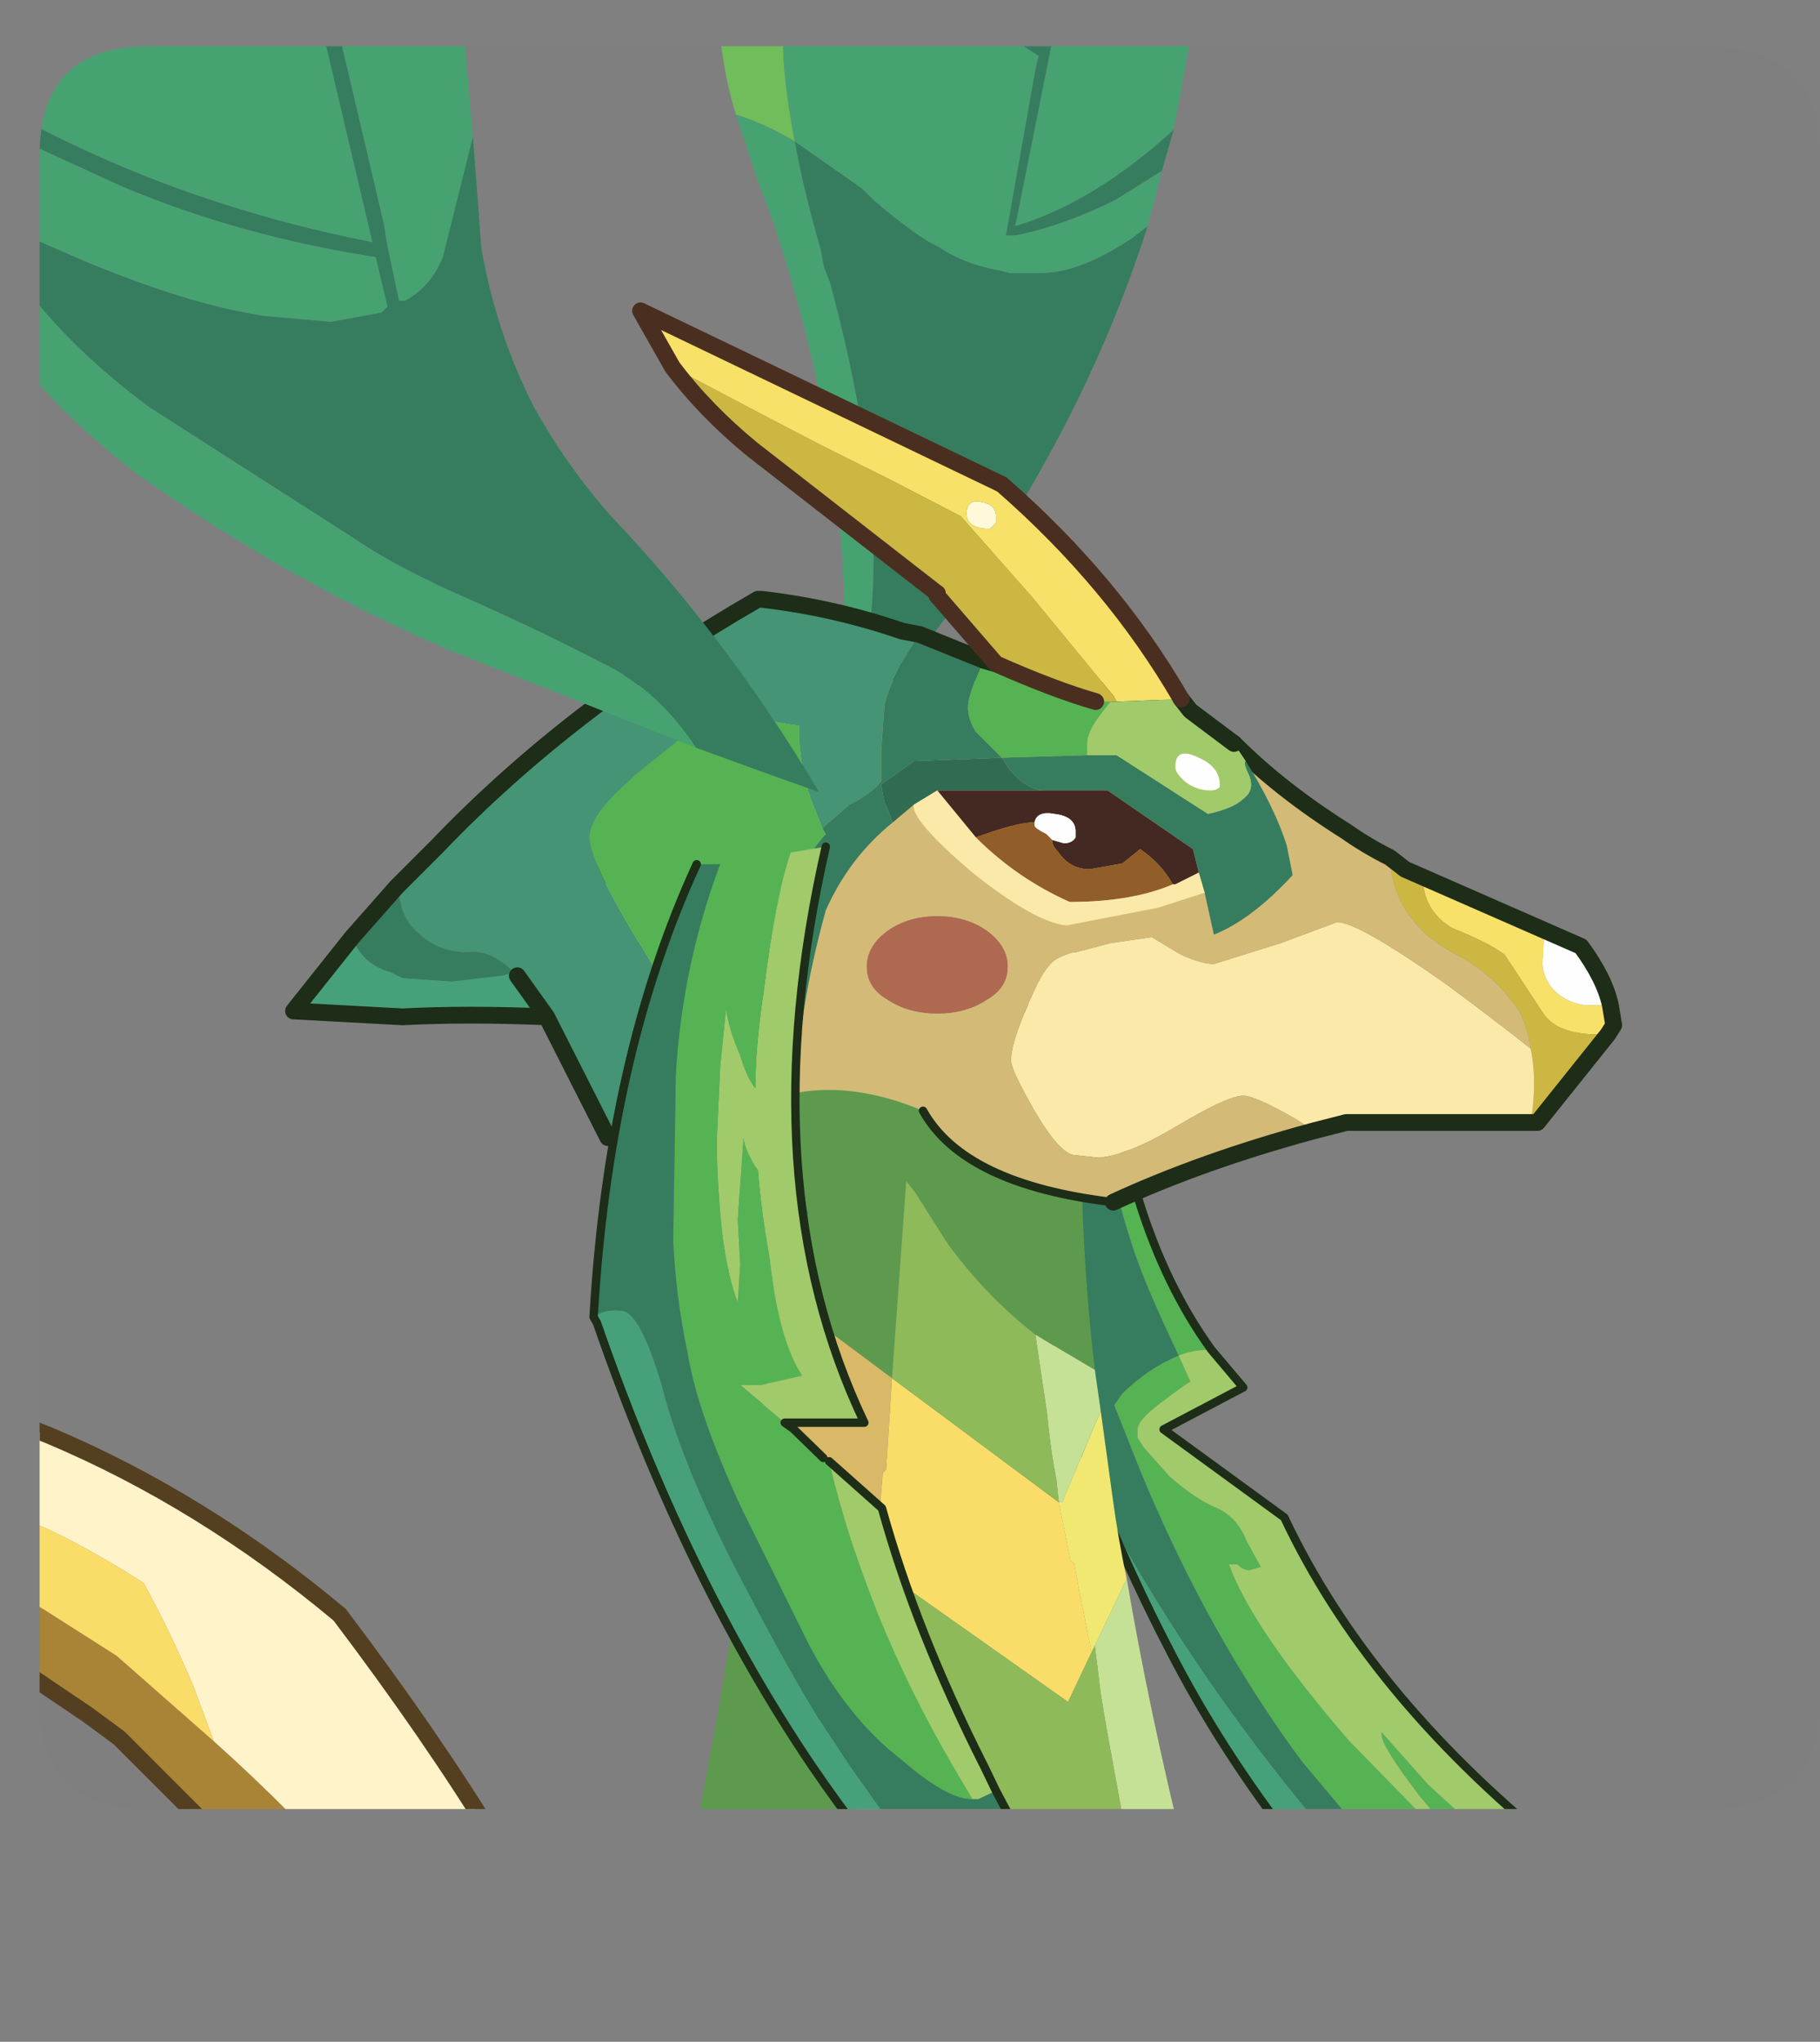<?xml version="1.0" encoding="UTF-8" standalone="no"?>
<svg xmlns:ffdec="https://www.free-decompiler.com/flash" xmlns:xlink="http://www.w3.org/1999/xlink" ffdec:objectType="frame" height="61.85px" width="55.15px" xmlns="http://www.w3.org/2000/svg">
  <rect width="100%" height="100%" fill="#808080" stroke="none"/>
  <g transform="matrix(1.0, 0.0, 0.0, 1.0, 1.2, 1.4)">
    <clipPath id="clipPath0" transform="matrix(1.0, 0.0, 0.0, 1.0, 0.0, 0.0)">
      <path d="M50.5 0.0 Q53.95 0.0 53.95 3.3 L53.95 50.15 Q53.95 53.4 50.5 53.4 L3.3 53.4 Q0.0 53.4 0.0 50.15 L0.0 3.3 Q0.0 0.0 3.3 0.0 L50.5 0.0" fill="#000000" fill-rule="evenodd" stroke="none"/>
    </clipPath>
    <g clip-path="url(#clipPath0)">
      <use ffdec:characterId="3" height="121.7" transform="matrix(0.508, 0.0, 0.0, 0.508, -1.196, -1.408)" width="96.75" xlink:href="#sprite0"/>
    </g>
    <use ffdec:characterId="4" height="53.4" transform="matrix(1.0, 0.0, 0.0, 1.0, 0.0, 0.0)" width="53.95" xlink:href="#shape2"/>
  </g>
  <defs>
    <g id="sprite0" transform="matrix(1.0, 0.0, 0.0, 1.0, -95.45, -103.1)">
      <use ffdec:characterId="2" height="121.7" transform="matrix(1.0, 0.0, 0.0, 1.0, 95.45, 103.1)" width="96.75" xlink:href="#shape1"/>
    </g>
    <g id="shape1" transform="matrix(1.0, 0.0, 0.0, 1.0, -95.45, -103.1)">
      <path d="M124.4 224.3 L124.65 221.15 Q125.0 217.3 125.0 212.9 128.5 218.35 130.8 223.1 L131.15 223.8 131.35 224.3 124.4 224.3" fill="#c2973d" fill-rule="evenodd" stroke="none"/>
      <path d="M108.2 206.95 Q117.7 215.45 123.25 224.3 L118.55 224.3 Q114.95 219.5 110.45 214.65 L102.55 206.75 100.65 205.35 98.35 203.8 Q97.15 202.95 95.95 202.3 L95.95 198.15 Q97.05 198.5 98.0 199.05 L102.4 201.85 108.2 206.95" fill="#ab8536" fill-rule="evenodd" stroke="none"/>
      <path d="M95.95 193.35 L95.95 187.75 98.35 188.7 Q107.5 192.55 115.7 199.4 121.15 206.6 125.0 212.9 125.0 217.3 124.65 221.15 L124.4 224.3 123.25 224.3 Q117.7 215.45 108.2 206.95 L106.95 203.6 Q105.55 200.3 104.0 197.5 99.2 194.45 95.95 193.35" fill="#fff4ca" fill-rule="evenodd" stroke="none"/>
      <path d="M95.95 193.35 Q99.2 194.45 104.0 197.5 105.55 200.3 106.95 203.6 L108.2 206.95 102.4 201.85 98.0 199.05 Q97.05 198.5 95.95 198.15 L95.95 193.35" fill="#fbde68" fill-rule="evenodd" stroke="none"/>
      <path d="M125.0 212.9 Q121.15 206.6 115.7 199.4 107.5 192.55 98.35 188.7 L95.95 187.75 M131.35 224.3 L131.15 223.8 130.8 223.1 Q128.5 218.35 125.0 212.9 M95.95 202.3 Q97.15 202.95 98.35 203.8 L100.65 205.35 102.55 206.75 110.45 214.65 Q114.95 219.5 118.55 224.3" fill="none" stroke="#543f21" stroke-linecap="round" stroke-linejoin="round" stroke-width="1.0"/>
      <path d="M139.35 109.95 Q138.7 108.0 138.35 104.95 L142.15 104.95 142.15 105.55 Q142.15 107.85 142.85 111.55 141.1 110.5 139.35 109.95" fill="#71bd5b" fill-rule="evenodd" stroke="none"/>
      <path d="M158.35 104.95 L166.55 104.95 165.45 110.85 Q160.7 115.2 156.0 116.6 L158.1 106.1 158.35 104.95 M164.75 113.3 L163.9 116.6 163.0 117.3 Q159.85 119.4 157.55 119.4 L155.65 119.4 155.1 119.25 Q153.0 118.9 151.45 117.85 150.2 117.3 147.55 115.05 L146.85 114.35 142.85 111.55 Q142.15 107.85 142.15 105.55 L142.15 104.95 155.05 104.95 157.4 106.45 157.2 107.3 155.45 117.15 156.0 117.15 Q158.8 116.6 161.95 115.05 L164.75 113.3 M146.35 145.9 L145.45 146.45 Q147.05 133.1 141.6 116.45 L140.55 113.65 139.35 109.95 Q141.1 110.5 142.85 111.55 143.35 114.35 144.4 118.0 L144.6 119.05 144.95 119.95 Q147.55 129.6 147.55 136.45 147.55 141.35 146.35 145.9 M156.35 104.95 L157.7 104.95 157.55 105.75 156.35 104.95" fill="#47a372" fill-rule="evenodd" stroke="none"/>
      <path d="M165.45 110.85 L164.75 113.3 161.95 115.05 Q158.8 116.6 156.0 117.15 L155.45 117.15 157.2 107.3 157.4 106.45 155.05 104.95 156.35 104.95 157.55 105.75 157.7 104.95 158.35 104.95 158.1 106.1 156.0 116.6 Q160.7 115.2 165.45 110.85 M163.9 116.6 Q159.15 131.5 147.75 145.2 L146.7 145.9 146.35 145.9 Q147.55 141.35 147.55 136.45 147.55 129.6 144.95 119.95 L144.6 119.05 144.4 118.0 Q143.35 114.35 142.85 111.55 L146.85 114.35 147.55 115.05 Q150.2 117.3 151.45 117.85 153.0 118.9 155.1 119.25 L155.65 119.4 157.55 119.4 Q159.85 119.4 163.0 117.3 L163.9 116.6" fill="#367d5f" fill-rule="evenodd" stroke="none"/>
      <path d="M167.7 183.6 Q166.6 183.6 165.75 183.95 163.65 179.55 162.95 177.3 161.2 172.0 161.2 166.95 L161.35 163.25 Q162.25 176.05 167.7 183.6 M165.75 183.95 L166.45 185.5 Q166.1 185.7 164.7 186.75 163.3 187.8 163.3 188.35 L163.3 188.85 163.65 189.4 165.2 191.15 Q166.8 192.55 168.05 193.05 169.25 193.6 169.8 195.0 L170.65 196.55 169.95 196.75 Q169.6 196.75 169.25 196.4 L168.75 196.4 Q170.15 200.25 175.9 206.9 L181.95 213.1 177.25 213.1 173.1 208.15 Q167.5 200.6 163.45 190.8 L161.9 186.9 162.4 186.2 Q164.0 184.65 165.75 183.95 M182.55 213.1 L180.15 210.25 Q177.85 207.25 177.85 206.55 L177.85 206.4 180.65 209.55 184.55 213.1 182.55 213.1" fill="#56b453" fill-rule="evenodd" stroke="none"/>
      <path d="M161.35 163.25 L161.2 166.95 Q161.2 172.0 162.95 177.3 163.65 179.55 165.75 183.95 164.0 184.65 162.4 186.2 L161.9 186.9 163.45 190.8 Q167.5 200.6 173.1 208.15 L177.25 213.1 175.1 213.1 Q166.95 203.6 161.35 193.25 L160.15 189.9 Q155.4 176.75 154.7 163.25 L161.35 163.25" fill="#367d5f" fill-rule="evenodd" stroke="none"/>
      <path d="M175.1 213.1 L172.65 213.1 Q168.25 207.45 165.2 201.5 163.1 197.45 161.35 193.25 166.95 203.6 175.1 213.1" fill="#46a27a" fill-rule="evenodd" stroke="none"/>
      <path d="M165.75 183.95 Q166.6 183.6 167.7 183.6 L169.6 185.85 164.85 188.35 172.05 193.6 Q177.0 204.1 188.05 213.1 L184.55 213.1 180.65 209.55 177.85 206.4 177.85 206.55 Q177.85 207.25 180.15 210.25 L182.55 213.1 181.95 213.1 175.9 206.9 Q170.15 200.25 168.75 196.4 L169.25 196.4 Q169.6 196.75 169.95 196.75 L170.65 196.55 169.8 195.0 Q169.25 193.6 168.05 193.05 166.8 192.55 165.2 191.15 L163.65 189.4 163.3 188.85 163.3 188.35 Q163.3 187.8 164.7 186.75 166.1 185.7 166.45 185.5 L165.75 183.95" fill="#a2cb6b" fill-rule="evenodd" stroke="none"/>
      <path d="M167.7 183.6 Q162.25 176.05 161.35 163.25 L154.7 163.25 Q155.4 176.75 160.15 189.9 L161.35 193.25 Q163.1 197.45 165.2 201.5 168.25 207.45 172.65 213.1 M188.05 213.1 Q177.0 204.1 172.05 193.6 L164.85 188.35 169.6 185.85 167.7 183.6" fill="none" stroke="#1d2d17" stroke-linecap="round" stroke-linejoin="round" stroke-width="0.5"/>
      <path d="M141.6 180.05 Q142.15 173.9 142.5 164.45 L160.0 164.45 Q159.65 175.65 160.75 184.8 L157.2 182.7 Q154.25 180.4 151.95 177.25 L150.05 174.25 149.5 173.55 148.65 185.3 141.6 180.05 M146.5 214.05 L136.6 214.05 Q138.95 202.4 140.4 191.45 L147.75 196.55 147.55 199.15 Q146.85 203.9 146.7 209.0 L146.5 214.05" fill="#5d9b4e" fill-rule="evenodd" stroke="none"/>
      <path d="M161.1 187.25 L161.8 192.35 Q162.15 194.95 162.65 197.25 L160.75 201.25 160.55 201.65 159.5 196.35 159.3 196.2 158.6 192.7 158.8 192.7 161.1 187.25" fill="#f2e972" fill-rule="evenodd" stroke="none"/>
      <path d="M147.75 196.55 L147.75 195.15 148.1 190.95 148.3 190.75 148.65 185.3 158.6 192.7 159.3 196.2 159.5 196.35 160.55 201.65 159.15 204.6 147.75 196.55" fill="#fbde68" fill-rule="evenodd" stroke="none"/>
      <path d="M157.2 182.7 L160.75 184.8 161.1 187.25 158.8 192.7 158.6 192.7 158.45 191.3 Q158.1 189.55 157.9 187.4 L157.2 182.7 M162.65 197.25 Q164.0 205.2 166.2 214.05 L162.9 214.05 162.5 211.95 161.45 206.2 161.1 204.1 160.75 201.25 162.65 197.25" fill="#c6e297" fill-rule="evenodd" stroke="none"/>
      <path d="M148.65 185.3 L149.5 173.55 150.05 174.25 151.95 177.25 Q154.25 180.4 157.2 182.7 L157.9 187.4 Q158.1 189.55 158.45 191.3 L158.6 192.7 148.65 185.3 M162.9 214.05 L146.5 214.05 146.7 209.0 Q146.85 203.9 147.55 199.15 L147.75 196.55 159.15 204.6 160.55 201.65 160.75 201.25 161.1 204.1 161.45 206.2 162.5 211.95 162.9 214.05" fill="#8fbb59" fill-rule="evenodd" stroke="none"/>
      <path d="M141.6 180.05 L148.65 185.3 148.3 190.75 148.1 190.95 147.75 195.15 147.75 196.55 140.4 191.45 Q141.25 185.65 141.6 180.05" fill="#daba67" fill-rule="evenodd" stroke="none"/>
      <path d="M187.65 158.45 Q187.5 159.0 187.5 160.05 187.3 161.1 188.0 162.0 188.7 162.85 189.95 163.05 L191.5 163.05 191.7 164.25 191.35 164.8 190.8 164.8 Q188.35 164.8 187.5 163.55 L185.2 160.05 Q184.3 159.35 182.05 158.45 180.3 157.4 180.3 155.3 L187.65 158.45" fill="#f8e268" fill-rule="evenodd" stroke="none"/>
      <path d="M191.5 163.05 L189.95 163.05 Q188.7 162.85 188.0 162.0 187.3 161.1 187.5 160.05 187.5 159.0 187.65 158.45 L189.75 159.55 Q191.15 161.45 191.5 163.05" fill="#ffffff" fill-rule="evenodd" stroke="none"/>
      <path d="M180.3 155.3 Q180.3 157.4 182.05 158.45 184.3 159.35 185.2 160.05 L187.5 163.55 Q188.35 164.8 190.8 164.8 L191.35 164.8 187.15 170.05 186.75 170.05 Q187.15 167.6 186.75 165.65 186.6 164.45 186.05 163.4 184.5 161.1 182.05 159.9 178.55 157.95 178.35 154.25 L179.25 154.95 180.3 155.3" fill="#cdb843" fill-rule="evenodd" stroke="none"/>
      <path d="M186.75 165.65 Q187.15 167.6 186.75 170.05 L175.75 170.05 173.8 170.55 172.75 169.85 Q170.3 168.45 169.6 168.45 168.7 168.45 165.75 170.2 162.75 172.0 161.0 172.15 L159.6 172.0 Q158.7 172.0 157.15 169.35 155.75 166.9 155.75 166.35 155.75 165.15 157.15 162.15 157.85 160.6 158.55 160.25 159.25 159.9 159.6 159.9 L161.7 159.35 164.15 159.0 165.9 160.05 Q167.15 160.6 167.85 160.6 L171.85 159.35 175.2 158.1 Q176.45 158.1 181.7 161.8 185.0 164.25 186.75 165.65" fill="#fceaaa" fill-rule="evenodd" stroke="none"/>
      <path d="M178.35 154.25 Q178.55 157.95 182.05 159.9 184.5 161.1 186.05 163.4 186.6 164.45 186.75 165.65 185.0 164.25 181.7 161.8 176.45 158.1 175.2 158.1 L171.85 159.35 167.85 160.6 Q167.15 160.6 165.9 160.05 L164.15 159.0 161.7 159.35 159.6 159.9 Q159.25 159.9 158.55 160.25 157.85 160.6 157.15 162.15 155.75 165.15 155.75 166.35 155.75 166.9 157.15 169.35 158.7 172.0 159.6 172.0 L161.0 172.15 Q162.75 172.0 165.75 170.2 168.7 168.45 169.6 168.45 170.3 168.45 172.75 169.85 L173.8 170.55 Q167.15 172.35 161.85 174.8 152.95 173.75 150.5 169.35 140.85 165.3 134.5 174.45 L127.7 162.7 Q131.55 151.8 142.05 143.9 158.2 141.3 169.05 147.45 171.85 150.25 175.75 152.7 176.95 153.55 178.35 154.25 M154.35 162.7 Q155.55 162.0 155.55 160.75 155.55 159.55 154.35 158.65 153.1 157.75 151.35 157.75 149.6 157.75 148.35 158.65 147.15 159.55 147.15 160.75 147.15 162.0 148.35 162.7 149.6 163.55 151.35 163.55 153.1 163.55 154.35 162.7" fill="#d5bb77" fill-rule="evenodd" stroke="none"/>
      <path d="M154.35 162.7 Q153.1 163.55 151.35 163.55 149.6 163.55 148.35 162.7 147.15 162.0 147.15 160.75 147.15 159.55 148.35 158.65 149.6 157.75 151.35 157.75 153.1 157.75 154.35 158.65 155.55 159.55 155.55 160.75 155.55 162.0 154.35 162.7" fill="#b16951" fill-rule="evenodd" stroke="none"/>
      <path d="M161.85 174.8 Q152.95 173.75 150.5 169.35" fill="none" stroke="#1d2d17" stroke-linecap="round" stroke-linejoin="round" stroke-width="0.5"/>
      <path d="M161.85 174.8 Q167.15 172.35 173.8 170.55 L175.75 170.05 187.15 170.05 191.35 164.8 191.7 164.25 191.5 163.05 Q191.15 161.45 189.75 159.55 L179.25 154.95 178.35 154.25 Q176.95 153.55 175.75 152.7 171.85 150.25 169.05 147.45 158.2 141.3 142.05 143.9 131.55 151.8 127.7 162.7 L134.5 174.45" fill="none" stroke="#1d2d17" stroke-linecap="round" stroke-linejoin="round" stroke-width="1.0"/>
      <path d="M154.85 133.9 L154.85 134.3 154.5 134.65 Q153.1 134.65 153.1 133.75 153.1 132.85 154.0 133.05 154.85 133.2 154.85 133.9" fill="#fffad9" fill-rule="evenodd" stroke="none"/>
      <path d="M154.85 133.9 Q154.85 133.2 154.0 133.05 153.1 132.85 153.1 133.75 153.1 134.65 154.5 134.65 L154.85 134.3 154.85 133.9 M135.55 125.0 L133.65 121.65 155.2 132.0 Q161.85 137.8 165.9 144.8 L162.05 144.95 161.85 144.6 156.95 138.65 152.75 133.9 148.7 131.8 144.5 129.7 Q140.15 127.45 135.55 125.0" fill="#f8e268" fill-rule="evenodd" stroke="none"/>
      <path d="M119.1 156.0 L119.45 155.65 121.55 153.55 Q129.45 145.3 140.65 138.85 L140.85 138.85 Q145.2 139.35 149.25 140.75 L150.3 140.95 Q148.55 143.55 148.2 145.15 L148.0 147.95 148.0 149.7 Q147.5 150.4 146.1 151.1 L144.5 152.5 143.8 150.75 Q143.1 148.5 143.1 146.75 L143.1 146.4 140.65 146.0 Q140.65 145.65 138.9 146.0 137.7 146.4 136.25 147.1 L136.1 147.1 133.3 149.35 132.95 149.7 Q130.3 152.0 130.65 153.4 131.0 155.3 134.35 160.6 L141.55 158.45 140.85 162.0 Q140.3 165.65 140.15 168.65 L140.15 169.15 Q140.15 171.8 141.0 175.3 135.75 174.6 131.7 170.95 L128.05 163.75 126.3 161.3 126.1 161.1 Q124.7 159.7 123.3 159.9 121.7 159.9 120.5 158.85 119.8 158.3 119.45 157.4 L119.1 156.0" fill="#449575" fill-rule="evenodd" stroke="none"/>
      <path d="M154.85 142.7 L151.35 138.65 151.35 138.5 140.3 129.9 Q137.5 127.6 135.55 125.0 140.15 127.45 144.5 129.7 L148.7 131.8 152.75 133.9 156.95 138.65 161.85 144.6 162.05 144.95 161.7 144.95 160.8 144.95 Q158.35 144.25 154.85 142.7" fill="#cdb843" fill-rule="evenodd" stroke="none"/>
      <path d="M141.55 158.45 L134.35 160.6 Q131.0 155.3 130.65 153.4 130.3 152.0 132.95 149.7 L133.3 149.35 136.1 147.1 136.25 147.1 Q137.7 146.4 138.9 146.0 140.65 145.65 140.65 146.0 L143.1 146.4 143.1 146.75 Q143.1 148.5 143.8 150.75 L144.5 152.5 144.7 152.85 Q143.1 154.6 141.9 157.95 L141.55 158.45 M154.15 142.5 L154.85 142.7 Q158.35 144.25 160.8 144.95 L161.7 144.95 161.15 145.65 Q160.3 146.75 160.3 147.45 L160.3 148.15 155.2 148.3 153.65 146.75 Q152.95 145.65 153.3 144.6 153.65 143.4 154.15 142.5" fill="#56b453" fill-rule="evenodd" stroke="none"/>
      <path d="M119.1 156.0 L119.45 157.4 Q119.8 158.3 120.5 158.85 121.7 159.9 123.3 159.9 124.7 159.7 126.1 161.1 L125.4 161.3 122.4 161.65 119.45 161.45 118.75 161.1 Q117.0 160.6 116.45 159.0 L119.1 156.0 M141.0 175.3 Q140.15 171.8 140.15 169.15 L140.15 168.65 Q140.3 165.65 140.85 162.0 L141.55 158.45 141.9 157.95 Q143.1 154.6 144.7 152.85 L144.5 152.5 146.1 151.1 Q147.5 150.4 148.0 149.7 L148.0 147.95 148.2 145.15 Q148.55 143.55 150.3 140.95 L154.15 142.5 Q153.65 143.4 153.3 144.6 152.95 145.65 153.65 146.75 L155.2 148.3 160.3 148.15 162.05 148.15 167.5 151.65 Q169.05 151.3 169.6 150.75 170.3 150.25 169.95 149.35 169.6 148.65 169.75 148.5 171.5 151.3 172.2 153.55 L172.55 155.3 Q170.1 157.95 167.85 158.85 L167.3 156.35 166.95 155.15 166.6 153.75 161.5 150.25 157.85 150.25 Q156.6 150.25 155.55 148.85 L155.2 148.3 149.95 148.5 148.0 149.9 148.2 150.95 148.7 152.15 Q146.1 154.25 144.7 157.4 142.95 163.75 142.95 168.65 142.75 172.5 143.65 175.5 L141.0 175.3" fill="#367d5f" fill-rule="evenodd" stroke="none"/>
      <path d="M165.9 144.8 L166.45 145.5 169.05 147.45 169.75 148.5 Q169.6 148.65 169.95 149.35 170.3 150.25 169.6 150.75 169.05 151.3 167.5 151.65 L162.05 148.15 160.3 148.15 160.3 147.45 Q160.3 146.75 161.15 145.65 L161.7 144.95 162.05 144.95 165.9 144.8 M166.1 149.7 Q166.8 150.25 167.65 150.25 168.0 150.25 168.2 150.05 L168.2 149.9 Q168.2 148.85 166.95 148.3 165.55 147.6 165.55 148.85 165.55 149.2 166.1 149.7" fill="#a2cb6b" fill-rule="evenodd" stroke="none"/>
      <path d="M157.85 150.25 L161.5 150.25 166.6 153.75 166.95 155.15 165.55 155.85 165.4 155.85 Q164.7 154.6 163.45 153.75 L162.4 154.6 160.45 154.95 Q159.25 154.95 158.55 153.9 158.2 153.55 158.2 153.2 L158.9 153.4 Q159.4 153.4 159.6 153.05 L159.6 152.7 Q159.6 151.8 158.35 151.65 157.3 151.45 157.15 152.15 156.1 152.15 153.65 153.05 L151.35 150.25 157.85 150.25" fill="#442822" fill-rule="evenodd" stroke="none"/>
      <path d="M157.15 152.15 Q157.3 151.45 158.35 151.65 159.6 151.8 159.6 152.7 L159.6 153.05 Q159.4 153.4 158.9 153.4 L158.2 153.2 157.85 152.85 Q157.15 152.5 157.15 152.35 L157.15 152.15 M166.1 149.7 Q165.55 149.2 165.55 148.85 165.55 147.6 166.95 148.3 168.2 148.85 168.2 149.9 L168.2 150.05 Q168.0 150.25 167.65 150.25 166.8 150.25 166.1 149.7" fill="#ffffff" fill-rule="evenodd" stroke="none"/>
      <path d="M157.15 152.15 L157.15 152.35 Q157.15 152.5 157.85 152.85 L158.2 153.2 Q158.2 153.55 158.55 153.9 159.25 154.95 160.45 154.95 L162.4 154.6 163.45 153.75 Q164.7 154.6 165.4 155.85 162.95 156.9 159.25 156.9 156.1 155.5 153.65 153.05 156.1 152.15 157.15 152.15" fill="#925d28" fill-rule="evenodd" stroke="none"/>
      <path d="M149.95 151.1 L148.7 152.15 148.2 150.95 148.0 149.9 149.95 148.5 155.2 148.3 155.55 148.85 Q156.6 150.25 157.85 150.25 L151.35 150.25 149.95 151.1" fill="#2f6c52" fill-rule="evenodd" stroke="none"/>
      <path d="M167.3 156.35 L164.5 157.25 159.05 158.3 Q157.15 158.1 153.45 155.15 149.75 152.0 149.95 151.1 L151.35 150.25 153.65 153.05 Q156.1 155.5 159.25 156.9 162.95 156.9 165.4 155.85 L165.55 155.85 166.95 155.15 167.3 156.35" fill="#fceaaa" fill-rule="evenodd" stroke="none"/>
      <path d="M126.1 161.1 L126.3 161.3 128.05 163.75 Q123.3 163.55 119.45 163.75 L112.95 163.4 116.45 159.0 Q117.0 160.6 118.75 161.1 L119.45 161.45 122.4 161.65 125.4 161.3 126.1 161.1" fill="#46a27a" fill-rule="evenodd" stroke="none"/>
      <path d="M150.3 140.95 L149.25 140.75 Q145.2 139.35 140.85 138.85 L140.65 138.85 Q129.45 145.3 121.55 153.55 L119.45 155.65 119.1 156.0 116.45 159.0 112.95 163.4 119.45 163.75 Q123.3 163.55 128.05 163.75 L131.7 170.95 M126.3 161.3 L128.05 163.75 M150.3 140.95 L154.15 142.5 154.85 142.7 M151.35 138.65 L151.35 138.5 M165.9 144.8 L166.45 145.5 169.05 147.45" fill="none" stroke="#1d2d17" stroke-linecap="round" stroke-linejoin="round" stroke-width="1.0"/>
      <path d="M154.85 142.7 L151.35 138.65 M151.35 138.5 L140.3 129.9 Q137.5 127.6 135.55 125.0 L133.65 121.65 155.2 132.0 Q161.85 137.8 165.9 144.8 M154.85 142.7 Q158.35 144.25 160.8 144.95" fill="none" stroke="#4a2f20" stroke-linecap="round" stroke-linejoin="round" stroke-width="1.0"/>
      <path d="M123.65 111.25 L124.0 115.8 124.15 117.9 Q125.05 123.0 127.3 127.4 129.25 130.9 131.85 133.85 138.9 141.25 144.3 150.35 L141.35 149.3 136.95 147.7 Q134.65 144.2 131.35 142.65 128.0 140.9 123.65 138.95 119.25 137.05 116.6 135.25 L104.35 127.4 Q99.75 124.0 96.85 120.15 L96.85 117.1 100.3 118.6 Q106.6 121.25 111.2 121.95 L115.2 122.3 118.2 121.75 118.55 121.4 117.85 118.45 Q109.75 117.2 102.75 114.25 L96.85 111.55 96.85 110.25 Q106.4 115.35 117.65 117.55 L114.35 103.55 114.2 103.1 115.2 103.1 118.35 116.5 118.55 117.75 118.7 118.45 119.25 121.05 119.6 121.05 Q121.15 120.2 121.85 118.45 L123.65 111.25" fill="#367d5f" fill-rule="evenodd" stroke="none"/>
      <path d="M123.65 111.25 L121.85 118.45 Q121.15 120.2 119.6 121.05 L119.25 121.05 118.7 118.45 118.55 117.75 118.35 116.5 115.2 103.1 122.95 103.1 123.65 111.25 M114.2 103.1 L114.35 103.55 117.65 117.55 Q106.4 115.35 96.85 110.25 L96.85 103.1 114.2 103.1 M96.85 111.55 L102.75 114.25 Q109.75 117.2 117.85 118.45 L118.55 121.4 118.2 121.75 115.2 122.3 111.2 121.95 Q106.6 121.25 100.3 118.6 L96.85 117.1 96.85 111.55 M96.85 120.15 Q99.75 124.0 104.35 127.4 L116.6 135.25 Q119.25 137.05 123.65 138.95 128.0 140.9 131.35 142.65 134.65 144.2 136.95 147.7 L122.4 141.95 Q112.6 137.75 103.65 131.4 99.8 128.45 97.15 125.3 L96.85 125.0 96.85 120.15" fill="#47a372" fill-rule="evenodd" stroke="none"/>
      <path d="M142.6 153.95 L144.7 153.6 Q140.15 173.6 147.0 187.95 L142.25 187.95 139.6 185.7 140.85 185.7 143.3 185.15 Q141.9 183.05 141.35 178.15 140.85 175.35 140.65 172.9 L140.5 172.7 Q139.8 171.5 139.8 170.95 L139.45 175.85 139.6 178.5 139.45 180.8 Q138.9 179.4 138.55 176.9 138.2 173.75 138.2 171.15 L138.4 166.75 138.75 163.25 Q138.9 164.45 139.6 166.05 139.95 167.3 140.5 168.0 140.5 165.5 141.0 162.2 141.7 156.6 142.6 153.95 M154.85 209.9 L153.8 210.4 153.45 210.4 152.3 208.45 Q147.1 199.55 144.9 190.25 L148.05 193.05 Q150.1 200.45 154.15 208.45 L154.85 209.9" fill="#a2cb6b" fill-rule="evenodd" stroke="none"/>
      <path d="M142.6 153.95 Q141.7 156.6 141.0 162.2 140.5 165.5 140.5 168.0 139.95 167.3 139.6 166.05 138.9 164.45 138.75 163.25 L138.4 166.75 138.2 171.15 Q138.2 173.75 138.55 176.9 138.9 179.4 139.45 180.8 L139.6 178.5 139.45 175.85 139.8 170.95 Q139.8 171.5 140.5 172.7 L140.65 172.9 Q140.85 175.35 141.35 178.15 141.9 183.05 143.3 185.15 L140.85 185.7 139.6 185.7 142.25 187.95 142.75 188.3 144.55 190.05 144.9 190.25 Q147.1 199.55 152.3 208.45 L153.45 210.4 Q152.05 210.4 149.7 208.45 L149.1 207.95 Q145.95 205.5 143.65 201.1 L139.6 192.9 Q137.0 187.25 136.45 183.75 135.75 180.45 135.6 177.1 L135.75 167.3 Q136.1 160.8 138.4 154.65 L142.6 153.95" fill="#56b453" fill-rule="evenodd" stroke="none"/>
      <path d="M137.0 154.65 L138.4 154.65 Q136.1 160.8 135.75 167.3 L135.6 177.1 Q135.75 180.45 136.45 183.75 137.0 187.25 139.6 192.9 L143.65 201.1 Q145.95 205.5 149.1 207.95 L149.7 208.45 Q152.05 210.4 153.45 210.4 L153.8 210.4 154.85 209.9 Q156.6 213.25 158.85 216.85 L152.95 216.85 Q150.0 213.85 148.4 211.65 L146.15 208.45 144.2 205.5 Q142.05 202.0 138.9 195.85 135.95 189.9 134.9 185.7 133.65 181.5 132.6 181.3 131.55 181.15 130.85 181.65 131.75 166.05 137.0 154.65" fill="#367d5f" fill-rule="evenodd" stroke="none"/>
      <path d="M130.85 181.65 Q131.55 181.15 132.6 181.3 133.65 181.5 134.9 185.7 135.95 189.9 138.9 195.85 142.05 202.0 144.2 205.5 L146.15 208.45 148.4 211.65 Q150.0 213.85 152.95 216.85 L150.45 216.85 Q147.0 213.0 143.9 208.45 136.35 197.3 131.05 182.0 L130.85 181.65" fill="#46a27a" fill-rule="evenodd" stroke="none"/>
      <path d="M142.25 187.95 L147.0 187.95 Q140.15 173.6 144.7 153.6 M137.0 154.65 Q131.75 166.05 130.85 181.65 L131.05 182.0 Q136.35 197.3 143.9 208.45 147.0 213.0 150.45 216.85 M158.85 216.85 Q156.6 213.25 154.85 209.9 L154.15 208.45 Q150.1 200.45 148.05 193.05 L144.9 190.25 M144.55 190.05 L142.75 188.3 142.25 187.95" fill="none" stroke="#1d2d17" stroke-linecap="round" stroke-linejoin="round" stroke-width="0.5"/>
    </g>
    <g id="shape2" transform="matrix(1.0, 0.0, 0.0, 1.0, 0.0, 0.0)">
      <path d="M50.5 0.0 Q53.95 0.0 53.95 3.3 L53.95 50.15 Q53.95 53.4 50.5 53.4 L3.3 53.4 Q0.0 53.4 0.0 50.15 L0.0 3.3 Q0.0 0.0 3.3 0.0 L50.5 0.0" fill="#000000" fill-opacity="0.004" fill-rule="evenodd" stroke="none"/>
    </g>
  </defs>
</svg>
